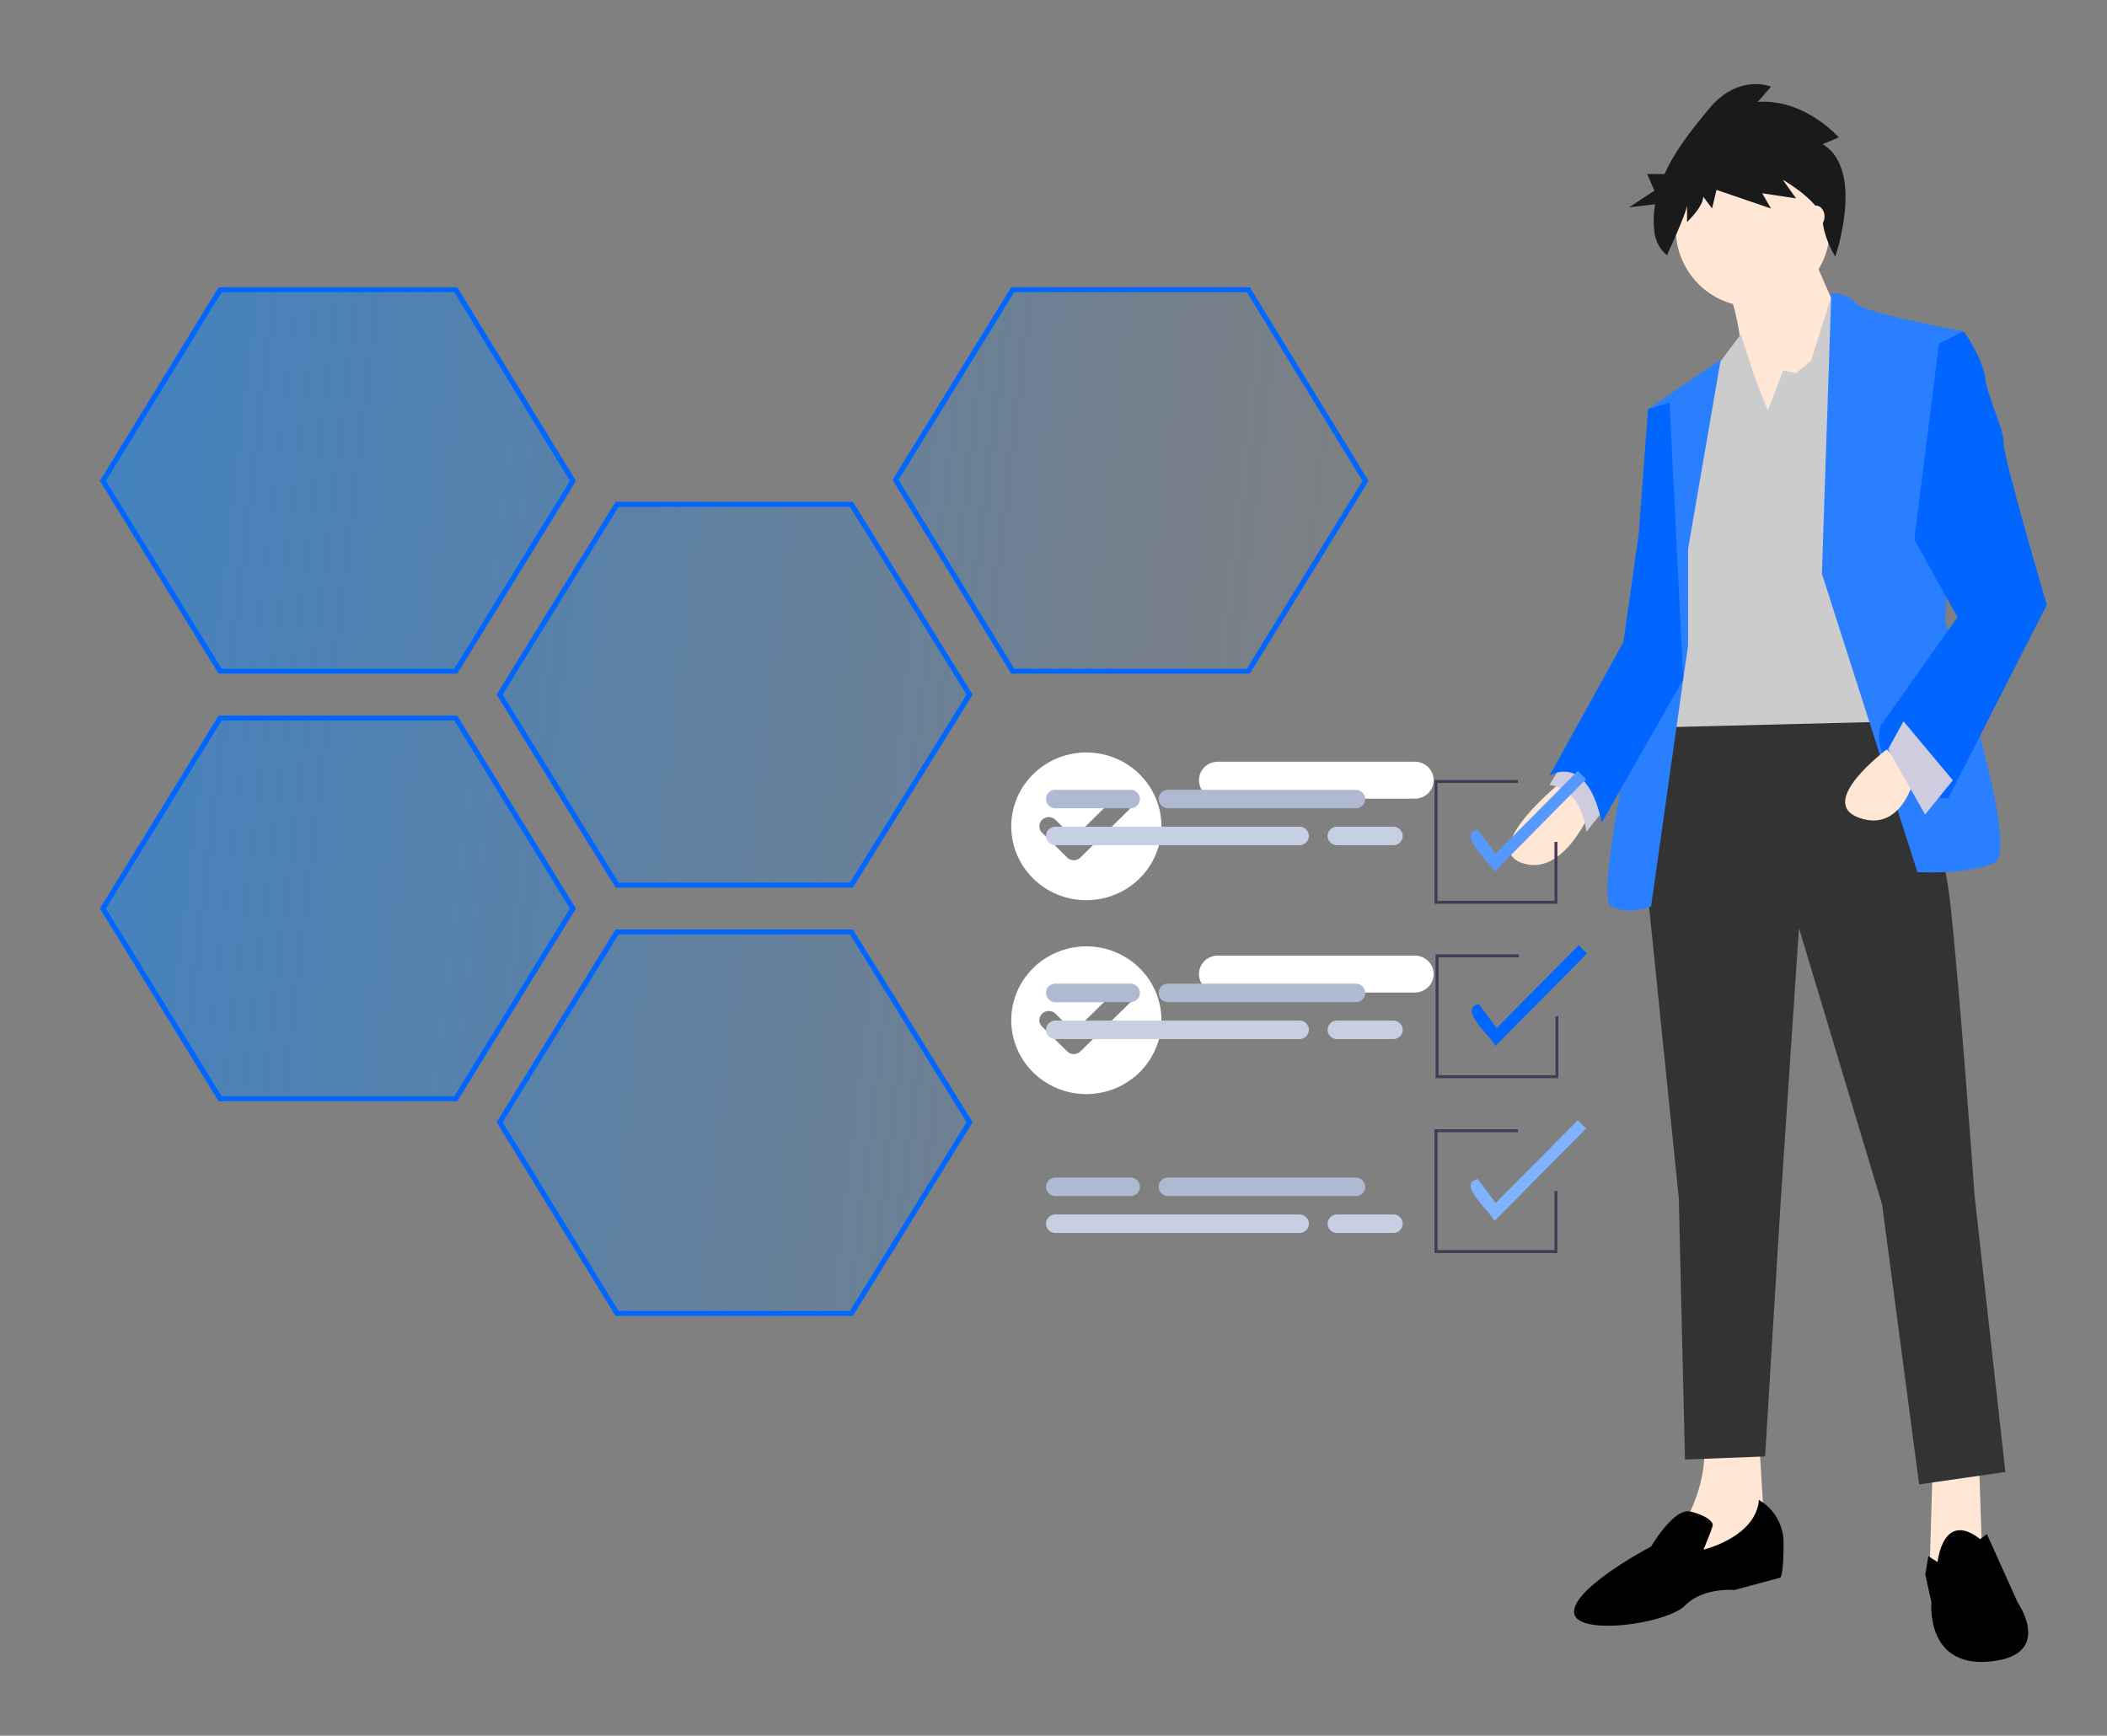 <svg xmlns="http://www.w3.org/2000/svg" xmlns:svg="http://www.w3.org/2000/svg" xmlns:xlink="http://www.w3.org/1999/xlink" id="svg79249" width="400.544" height="330" version="1.1"><rect width="100%" height="100%" fill="#808080" stroke="none"/><defs id="defs79185"><linearGradient id="A" x1="-506.288" x2="490.369" y1="135.105" y2="244.6" gradientUnits="userSpaceOnUse"><stop id="stop79174" offset="0" stop-color="#0684ff"/><stop id="stop79176" offset="1" stop-color="#0684ff" stop-opacity="0"/></linearGradient><path id="B" d="m 353.779,166.802 h -40.552 c -2.133,0 -3.862,-1.729 -3.862,-3.862 v 0 c 0,-2.133 1.729,-3.862 3.862,-3.862 h 40.552 c 2.133,0 3.862,1.729 3.862,3.862 v 0 c 0,2.133 -1.729,3.862 -3.862,3.862 z"/><path id="C" d="m 286.192,157.147 a 15.45,15.45 0 0 0 -15.448,15.448 15.45,15.45 0 0 0 15.448,15.448 15.45,15.45 0 0 0 15.448,-15.448 15.45,15.45 0 0 0 -15.448,-15.448 z m 9.089,11.664 -10.299,10.298 c -0.377,0.377 -0.871,0.566 -1.365,0.566 -0.494,0 -0.988,-0.189 -1.365,-0.566 l -5.149,-5.149 a 1.931,1.931 0 1 1 2.731,-2.731 l 3.784,3.784 8.934,-8.933 a 1.93,1.93 0 1 1 2.73,2.73 z"/><path id="D" d="m 373.089,176.457 h -38.621 a 1.931,1.931 0 1 1 0,-3.862 h 38.621 a 1.931,1.931 0 1 1 0,3.862 z"/><path id="E" d="m 326.745,176.457 h -15.449 a 1.931,1.931 0 1 1 0,-3.862 h 15.449 a 1.931,1.931 0 1 1 0,3.862 z"/><path id="F" d="m 380.813,184.182 h -11.586 a 1.931,1.931 0 1 1 0,-3.862 h 11.586 a 1.931,1.931 0 1 1 0,3.862 z"/><path id="G" d="m 361.502,184.182 h -50.206 a 1.931,1.931 0 1 1 0,-3.862 h 50.206 a 1.931,1.931 0 1 1 0,3.862 z"/><linearGradient id="linearGradient79822-9" x1="-506.288" x2="490.369" y1="135.105" y2="244.6" gradientUnits="userSpaceOnUse" xlink:href="#A"/><linearGradient id="linearGradient80703" x1="-506.288" x2="490.369" y1="135.105" y2="244.6" gradientUnits="userSpaceOnUse" xlink:href="#A"/><linearGradient id="linearGradient80705" x1="-506.288" x2="490.369" y1="135.105" y2="244.6" gradientUnits="userSpaceOnUse" xlink:href="#A"/><linearGradient id="linearGradient80707" x1="-506.288" x2="490.369" y1="135.105" y2="244.6" gradientUnits="userSpaceOnUse" xlink:href="#A"/><linearGradient id="linearGradient80709" x1="-506.288" x2="490.369" y1="135.105" y2="244.6" gradientUnits="userSpaceOnUse" xlink:href="#A"/></defs><g id="g1383" transform="matrix(0.924,0,0,0.909,18.994,16)"><g id="g80286-8" transform="translate(0,42.466)"><g id="g79197-6" stroke="#06f" stroke-width="2.026" transform="matrix(0.531,0,0,0.505,0.621,-15.943)"><path id="path79187-0" fill="url(#A)" d="M 136.7,367.7 182.1,288.9 136.7,210 H 45.4 L 0,288.9 45.4,367.7 Z" style="fill:url(#linearGradient80703)"/><path id="path79189-3" fill="url(#A)" d="M 335.8,200.3 290,121.5 h -90.8 l -45.5,78.8 45.5,78.9 H 290 Z" style="fill:url(#linearGradient80705)"/><path id="path79191-9" fill="url(#A)" d="m 290,298.6 h -90.8 l -45.5,78.8 45.5,79.2 H 290 l 45.8,-79.2 z" style="fill:url(#linearGradient80707)"/><path id="path79193-3" fill="url(#A)" d="m 45.4,190.6 h 91.3 L 182.1,111.8 136.7,32.6 H 45.4 L 0,111.8 Z" style="fill:url(#linearGradient80709)"/><path id="path79195-1" fill="url(#A)" d="m 443.8,32.6 h -91.3 l -45.4,78.8 45.4,79.2 h 91.3 l 45.4,-78.8 z" style="fill:url(#linearGradient79822-9)"/></g><g id="g79203-7" fill="#fff" transform="translate(-83.247,-59.83)"><use id="use79199-0" width="100%" height="100%" x="0" y="0" xlink:href="#B"/><use id="use79201-2" width="100%" height="100%" x="0" y="0" xlink:href="#C"/></g><g id="g79209-5" fill="#afb9d2" transform="translate(-114.711,-67.476)"><use id="use79205-8" width="100%" height="100%" x="0" y="0" xlink:href="#D"/><use id="use79207-5" width="100%" height="100%" x="0" y="0" xlink:href="#E"/></g><g id="g79215-8" fill="#c7cfe2" transform="translate(-114.711,-67.476)"><use id="use79211-0" width="100%" height="100%" x="0" y="0" xlink:href="#F"/><use id="use79213-9" width="100%" height="100%" x="0" y="0" xlink:href="#G"/></g><g id="g79221-4" fill="#fff" transform="translate(-83.247,-59.83)"><use id="use79217-6" width="100%" height="100%" x="0" y="40.552" xlink:href="#B"/><use id="use79219-6" width="100%" height="100%" x="0" y="40.552" xlink:href="#C"/></g><g id="g79227-7" fill="#afb9d2" transform="translate(-114.711,-67.476)"><use id="use79223-9" width="100%" height="100%" x="0" y="40.552" xlink:href="#D"/><use id="use79225-1" width="100%" height="100%" x="0" y="40.552" xlink:href="#E"/></g><g id="g79233-9" fill="#c7cfe2" transform="translate(-114.711,-67.476)"><use id="use79229-5" width="100%" height="100%" x="0" y="40.551" xlink:href="#F"/><use id="use79231-5" width="100%" height="100%" x="0" y="40.551" xlink:href="#G"/></g><g id="g79241-3" fill="#afb9d2" transform="translate(-114.711,-67.476)"><use id="use79237-4" width="100%" height="100%" x="0" y="81.104" xlink:href="#D"/><use id="use79239-9" width="100%" height="100%" x="0" y="81.104" xlink:href="#E"/></g><g id="g79247-3" fill="#c7cfe2" transform="translate(-114.711,-67.476)"><use id="use79243-1" width="100%" height="100%" x="0" y="81.103" xlink:href="#F"/><use id="use79245-6" width="100%" height="100%" x="0" y="81.103" xlink:href="#G"/></g></g><path style="fill:#ffe6d5;stroke-width:.416" id="path85" fill="#ffb8b8" d="m 301.388,145.319 c 0,0 -17.747,14.3 -8.873,17.549 8.873,3.25 14.578,-11.7 14.578,-11.7 z"/><path style="stroke-width:.416" id="path87" fill="#cfcce0" d="m 302.022,140.119 -3.803,6.5 c 0,0 6.338,0 7.606,9.75 l 5.071,-6.5 z"/><polygon style="fill:#ffe6d5" id="polygon89" fill="#ffb8b8" points="786.655 727.853 788.198 675.375 811.35 675.375 812.894 721.679 794.372 732.483" transform="matrix(0.411,0,0,0.421,53.141,3.904)"/><path style="fill:#ffe6d5;stroke-width:.416" id="path91" fill="#ffb8b8" d="m 341.32,283.114 1.268,20.799 -17.747,7.8 1.268,-11.05 c 0,0 5.071,-8.45 3.803,-17.549 z"/><path id="path93" fill="#2f2e41" d="m 368.574,126.47 c 0,0 10.141,27.299 12.043,44.199 1.901,16.899 5.071,61.748 5.071,61.748 l 6.338,57.848 -17.747,2.6 -7.606,-58.498 -17.113,-57.848 -3.803,57.848 -3.169,52.648 -16.48,0.65 -1.268,-54.598 -6.972,-69.548 3.803,-33.149 z" style="fill:#333;stroke-width:.416"/><path style="fill:#000;stroke-width:.416" id="path95" fill="#2f2e41" d="m 378.081,309.113 c 0,0 1.04,-10.916 8.759,-4.808 l 1.382,-1.042 6.338,14.3 c 0,0 7.606,11.05 -5.704,12.35 -13.31,1.3 -12.043,-12.35 -12.043,-12.35 l -1.268,-5.85 0.634,-3.831 z"/><path style="fill:#000;stroke-width:.416" id="path97" fill="#2f2e41" d="m 341.32,296.114 a 10.069,10.326 0 0 1 5.071,9.1 c 0,6.5 -0.634,7.15 -0.634,7.15 l -9.508,2.6 c 0,0 -6.338,-0.65 -10.141,3.25 -3.803,3.9 -22.818,6.5 -22.818,1.3 0,-5.2 15.846,-13.65 15.846,-13.65 0,0 4.706,-8.149 8.057,-7.325 3.352,0.825 4.619,2.125 4.619,2.775 0,0.65 -1.901,5.2 -1.901,5.2 0,0 10.775,-2.6 11.409,-10.4 z"/><ellipse style="fill:#ffe6d5;stroke-width:.416" id="circle99" cx="340.052" cy="30.273" fill="#ffb8b8" rx="15.846" ry="16.249"/><path style="fill:#ffe6d5;stroke-width:.416" id="path101" fill="#ffb8b8" d="m 351.778,34.498 6.972,16.249 -19.015,27.949 c 0,0 -1.268,-30.549 -5.071,-35.749 -3.803,-5.2 17.113,-8.45 17.113,-8.45 z"/><polygon style="fill:#ccc;fill-opacity:1" id="polygon103" fill="#cfcce0" points="705.622 152.909 713.34 132.844 719.513 134.387 727.231 128.213 738.035 94.257 753.47 105.061 773.535 307.256 648.514 310.343 665.492 169.887 680.927 129.757 692.068 115.028 699.448 137.474" transform="matrix(0.411,0,0,0.421,53.141,3.904)"/><path id="path107" fill="#575a89" d="m 326.742,97.221 6.724,-39.626 -14.963,10.377 3.803,28.599 -3.169,19.499 c 0,0 -12.043,53.948 -8.24,55.898 3.803,1.95 8.24,0 8.24,0 l 7.606,-54.598 z" style="fill:#2a7fff;fill-opacity:1;stroke-width:.416"/><path id="path109" fill="#575a89" d="m 322.939,66.672 -4.437,1.3 -1.901,25.999 -3.169,22.749 -15.212,27.949 c 0,0 7.606,-5.2 10.775,9.75 l 16.753,-29.91 z" style="fill:#06f;fill-opacity:1;stroke-width:.416"/><path style="fill:#1a1a1a;stroke-width:.472" id="path117" fill="#2f2e41" d="m 354.414,12.56 3.334,-1.415 c 0,0 -6.971,-8.138 -16.671,-7.431 l 2.728,-3.185 c 0,0 -6.668,-2.831 -12.73,4.6 -3.187,3.906 -6.874,8.498 -9.172,13.67 h -3.571 l 1.49,3.479 -5.216,3.479 5.354,-0.625 a 18.336,19.443 0 0 0 -0.145,5.771 7.042,7.467 0 0 0 2.579,4.885 v 0 c 0,0 4.135,-9.076 4.135,-10.491 v 3.538 c 0,0 3.334,-3.185 3.334,-5.308 l 1.819,2.477 0.909,-3.892 11.215,3.892 -1.819,-3.185 6.971,1.062 -2.728,-3.892 c 0,0 7.881,4.6 8.184,8.492 0.303,3.892 2.61,7.58 2.61,7.58 0,0 6.18,-18.196 -2.61,-23.503 z"/><ellipse style="fill:#ffe6d5;stroke-width:.416" id="ellipse119" cx="353.045" cy="27.673" fill="#ffb8b8" rx="1.775" ry="2.275"/><polygon id="polygon137" fill="#3f3d56" points="598.821 367.168 600.285 367.168 600.285 397.916 538.789 397.916 538.789 336.42 580.519 336.42 580.519 337.885 540.254 337.885 540.254 396.452 598.821 396.452" transform="matrix(0.411,0,0,0.421,53.141,3.904)"/><path style="fill:#59f;fill-opacity:1;stroke-width:.416" id="path139" fill="#6c63ff" d="m 286.891,164.718 c -0.584,-1.767 -7.902,-7.774 -3.417,-8.783 l 3.678,5.028 16.907,-17.338 1.7,1.744 z"/><polygon id="polygon141" fill="#3f3d56" points="598.821 540.673 600.285 540.673 600.285 571.421 538.789 571.421 538.789 509.926 580.519 509.926 580.519 511.39 540.254 511.39 540.254 569.957 598.821 569.957" transform="matrix(0.411,0,0,0.421,53.141,3.904)"/><path style="fill:#80b3ff;fill-opacity:1;stroke-width:.416" id="path143" fill="#6c63ff" d="m 286.891,237.783 c -0.584,-1.767 -7.902,-7.774 -3.417,-8.783 l 3.678,5.028 16.907,-17.338 1.7,1.744 z"/><path style="fill:#2a7fff;fill-opacity:1;stroke-width:.416" id="path105" fill="#575a89" d="m 354.275,102.393 1.94,-58.796 c 0,0 3.765,0.298 5.033,2.248 1.268,1.95 22.184,5.85 22.184,5.85 l -3.803,60.448 c 0,0 15.846,48.098 10.141,50.698 -5.704,2.6 -15.846,1.95 -15.846,1.95 z"/><path style="fill:#06f;fill-opacity:1;stroke-width:.416" id="path115" fill="#575a89" d="m 378.36,54.295 5.071,-2.6 c 0,0 3.803,5.2 4.437,9.75 0.634,4.55 3.803,10.4 3.803,13.65 0,3.25 8.874,33.799 8.874,33.799 l -20.115,40.141 c -0.908,1.862 -16.624,-4.39 -14.111,-14.792 l 15.846,-22.749 -8.874,-16.249 z"/><path id="path111" fill="#ffb8b8" d="m 367.623,139.144 c 0,0 -14.571,11.043 -5.698,14.293 8.874,3.25 11.402,-8.443 11.402,-8.443 z" style="fill:#ffe6d5;stroke-width:.416"/><polygon id="polygon113-0" fill="#cfcce0" points="778.937 311.115 803.633 340.441 789.742 357.419 771.22 325.006" transform="matrix(0.411,0,0,0.421,50.923,2.279)"/><polygon id="polygon133" fill="#3f3d56" points="540.254 163.647 540.254 222.215 598.821 222.215 598.821 192.931 600.285 192.931 600.285 223.679 538.789 223.679 538.789 162.183 580.519 162.183 580.519 163.647" transform="matrix(0.411,0,0,0.421,53.349,113.73)"/><path style="fill:#06f;fill-opacity:1;stroke-width:.416" id="path135" fill="#6c63ff" d="m 287.099,201.169 c -0.584,-1.767 -7.902,-7.774 -3.417,-8.783 l 3.678,5.028 16.907,-17.338 1.7,1.744 z"/></g></svg>